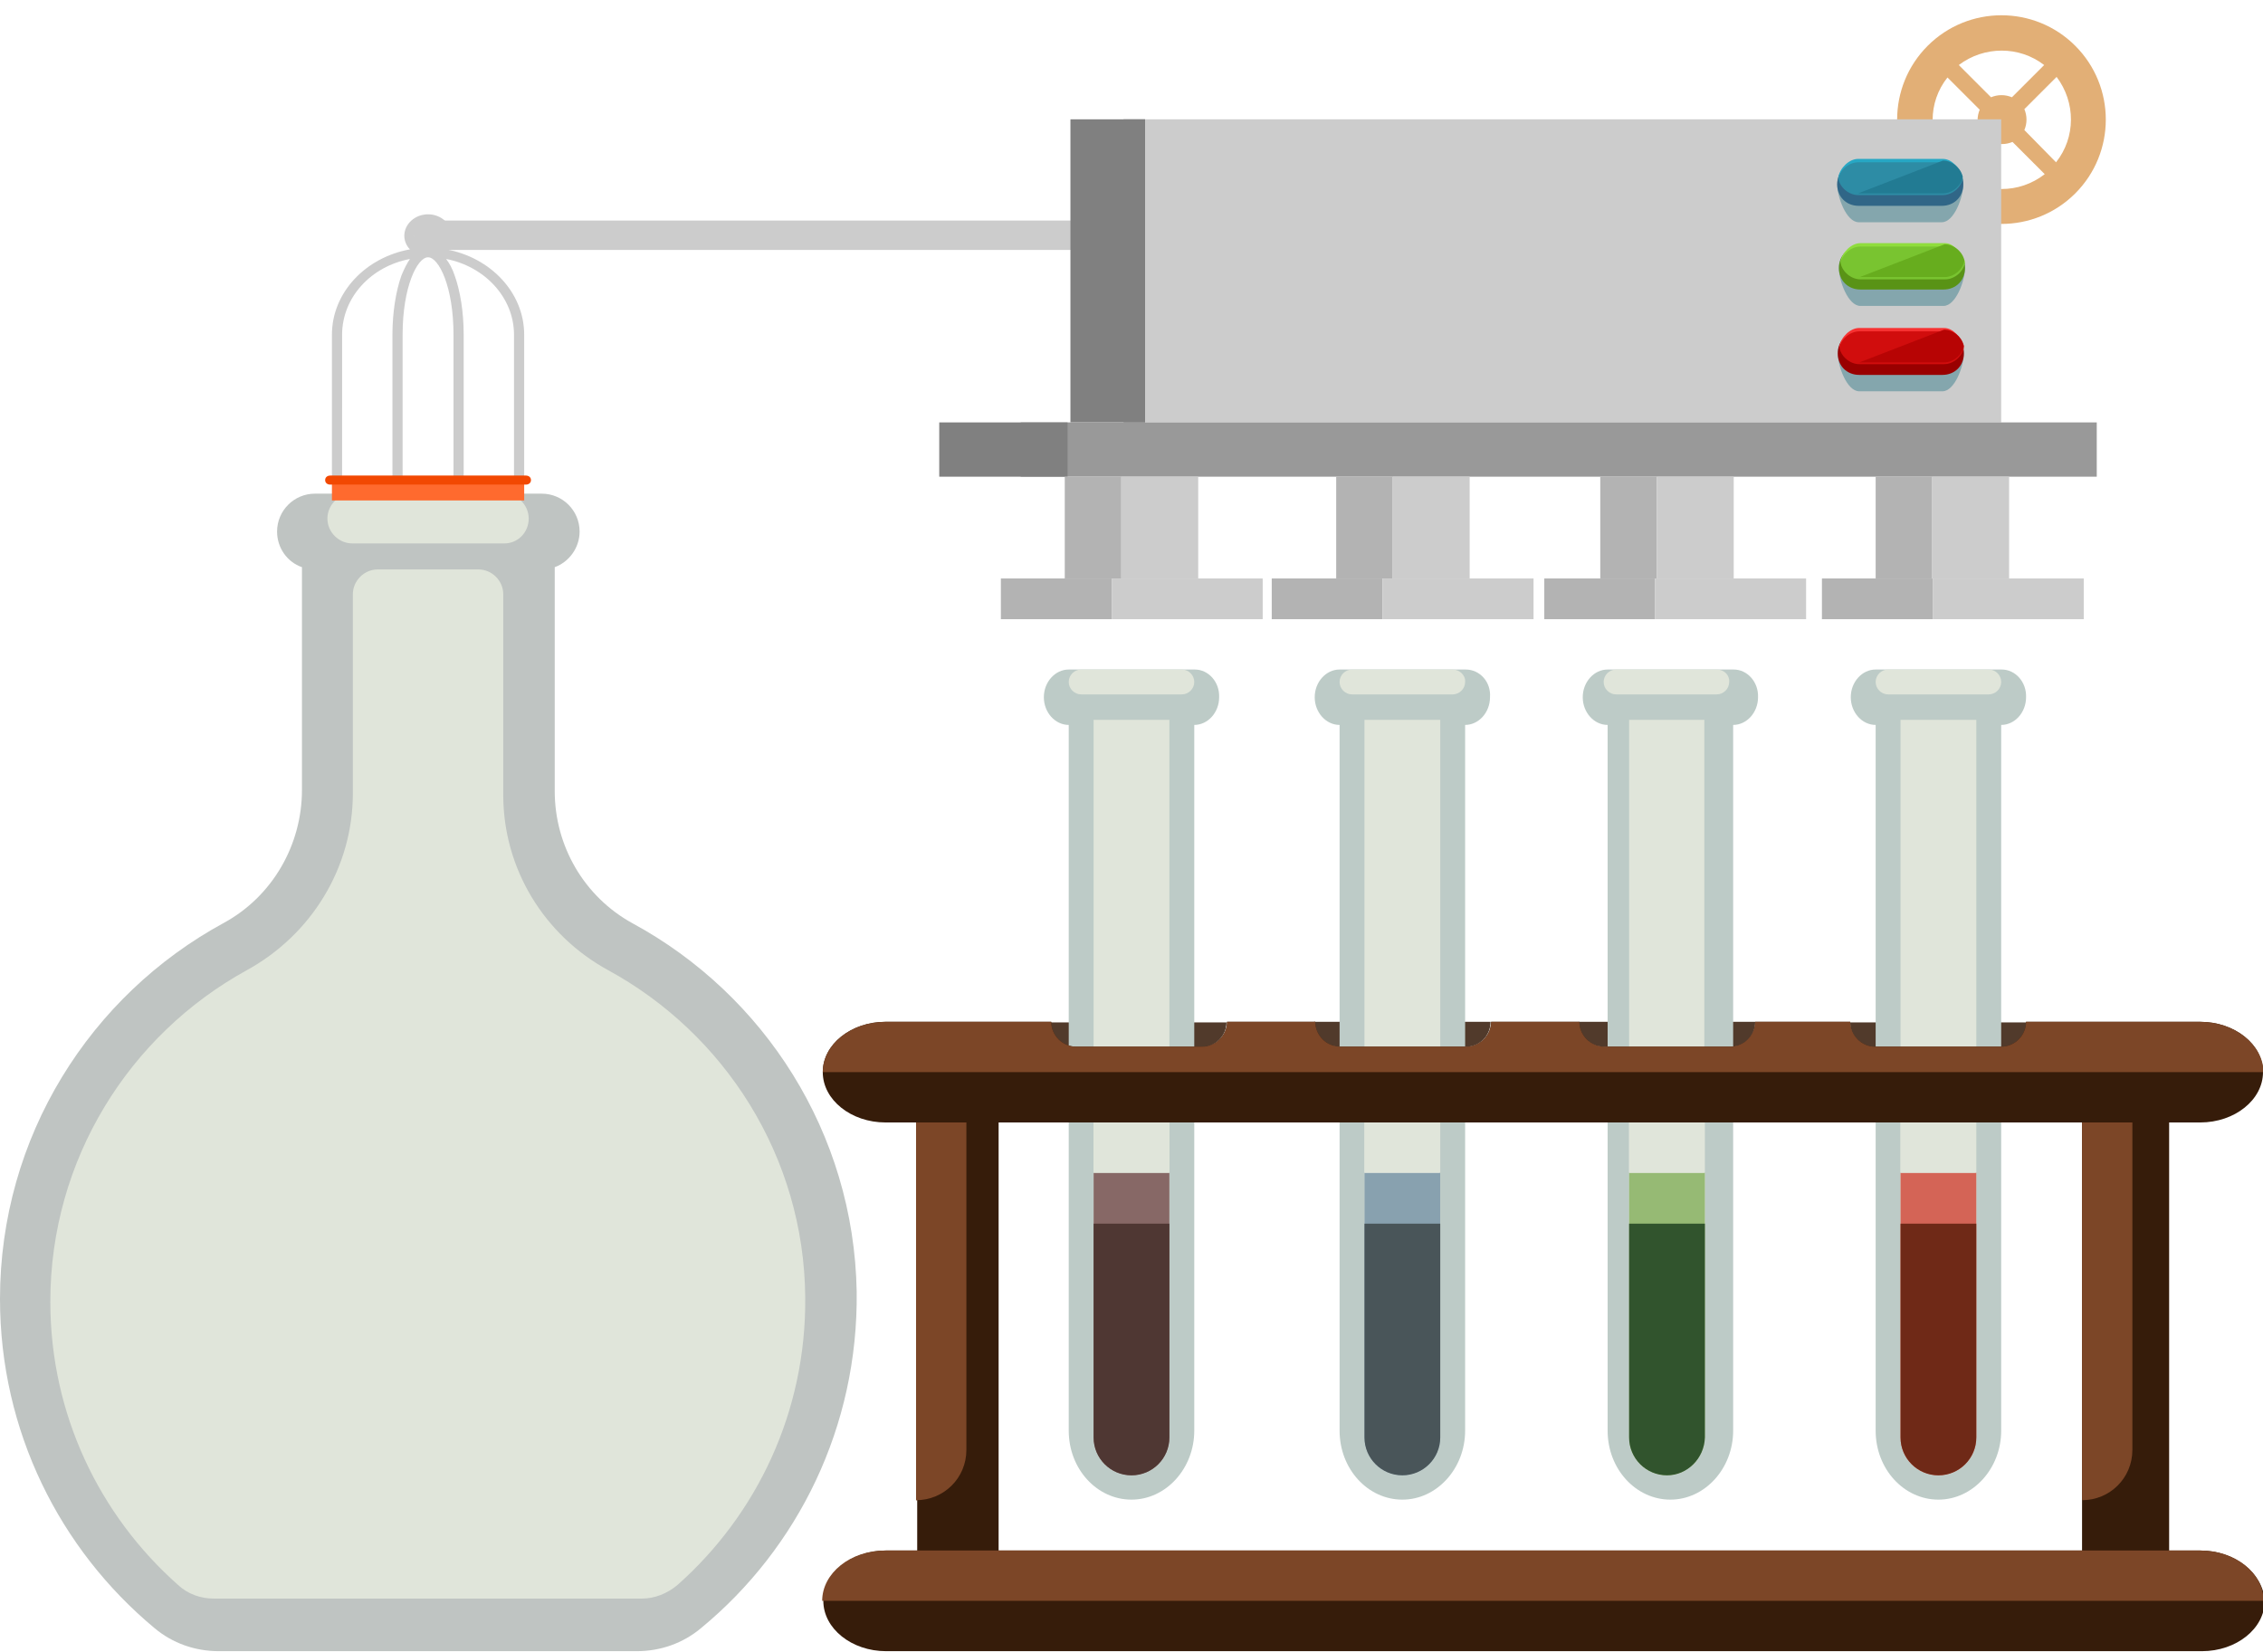 <?xml version="1.0" encoding="utf-8"?>
<!-- Generator: Adobe Illustrator 21.0.0, SVG Export Plug-In . SVG Version: 6.00 Build 0)  -->
<svg version="1.1" id="Layer_1" xmlns="http://www.w3.org/2000/svg" xmlns:xlink="http://www.w3.org/1999/xlink" x="0px" y="0px"
	 viewBox="0 0 400.2 292.1" style="enable-background:new 0 0 400.2 292.1;" xml:space="preserve">
<style type="text/css">
	.st0{fill:#E2AF76;}
	.st1{display:none;}
	.st2{display:inline;fill:#BDCBC7;}
	.st3{display:inline;}
	.st4{fill:#BDCBC7;}
	.st5{fill:#E0E5DA;}
	.st6{fill:#96BA74;}
	.st7{fill:#31542D;}
	.st8{fill:#88A1AF;}
	.st9{fill:#495559;}
	.st10{fill:#876866;}
	.st11{fill:#4F3733;}
	.st12{fill:#361C0A;}
	.st13{fill:#7C4627;}
	.st14{fill:#513A2B;}
	.st15{display:inline;fill:#513A2B;}
	.st16{display:inline;fill:#7C4627;}
	.st17{display:inline;fill:#361C0A;}
	.st18{fill:#D46456;}
	.st19{fill:#6F2917;}
	.st20{fill:#BFC4C2;}
	.st21{fill:#CCCCCC;}
	.st22{fill:#808080;}
	.st23{fill:#999999;}
	.st24{fill:#B3B3B3;}
	.st25{display:inline;fill:#9BA09A;}
	.st26{fill:#FF6A2E;}
	.st27{fill:#F24802;}
	.st28{fill:#84A6AD;}
	.st29{fill:#306687;}
	.st30{fill:#27A7C4;}
	.st31{fill:#2D8CA5;}
	.st32{fill:#227B93;}
	.st33{fill:#990000;}
	.st34{fill:#F73131;}
	.st35{fill:#D10D0D;}
	.st36{fill:#B70404;}
	.st37{fill:#599316;}
	.st38{fill:#8FDD3C;}
	.st39{fill:#79C430;}
	.st40{fill:#67AD1E;}
</style>
<path class="st0" d="M367,8.1c-7.2-7.2-18.9-7.2-26.1,0s-7.2,18.9,0,26.1s18.9,7.2,26.1,0C374.2,27,374.2,15.3,367,8.1z M363.6,28.7
	L358,23c0.5-1.2,0.5-2.5,0-3.7l5.7-5.7C367.1,18.1,367.1,24.3,363.6,28.7z M361.5,11.5l-5.7,5.7c-1.2-0.5-2.5-0.5-3.7,0l-5.7-5.7
	C350.9,8.1,357.1,8.1,361.5,11.5z M344.4,13.7l5.7,5.7c-0.5,1.2-0.5,2.5,0,3.7l-5.7,5.7C340.9,24.3,340.9,18.1,344.4,13.7z
	 M346.5,30.8l5.7-5.7c1.2,0.5,2.5,0.5,3.7,0l5.7,5.7C357.1,34.3,350.9,34.3,346.5,30.8z"/>
<g id="Capa_1" class="st1">
	<path id="XMLID_8_" class="st2" d="M584.6,78.3h-55.7c-6.1,0-11.1,5.5-11.1,12.2c0,6.8,5,12.2,11.1,12.2V415
		c0,16.9,12.5,30.6,27.8,30.6s27.8-13.7,27.8-30.6V102.8c6.1,0,11.1-5.5,11.1-12.2C595.7,83.8,590.7,78.3,584.6,78.3z"/>
	<g id="XMLID_1886_" class="st3">
		<path id="XMLID_1789_" class="st4" d="M475.8,90.6c0,6.8-5,12.2-11.1,12.2v312.2c0,16.9-12.5,30.6-27.8,30.6s-27.8-13.7-27.8-30.6
			V102.8c-6.1,0-11.1-5.5-11.1-12.2c0-6.8,5-12.2,11.1-12.2h55.7C470.8,78.3,475.8,83.8,475.8,90.6z M347.8,78.3h-55.7
			c-6.1,0-11.1,5.5-11.1,12.2c0,6.8,5,12.2,11.1,12.2V415c0,16.9,12.5,30.6,27.8,30.6s27.8-13.7,27.8-30.6V102.8
			c6.1,0,11.1-5.5,11.1-12.2C358.9,83.8,353.9,78.3,347.8,78.3z M230.9,78.3h-55.7c-6.1,0-11.1,5.5-11.1,12.2
			c0,6.8,5,12.2,11.1,12.2V415c0,16.9,12.5,30.6,27.8,30.6c15.4,0,27.8-13.7,27.8-30.6V102.8c6.1,0,11.1-5.5,11.1-12.2
			C242.1,83.8,237.1,78.3,230.9,78.3z"/>
		<path id="XMLID_1788_" class="st5" d="M436.8,434.6L436.8,434.6c-9.2,0-16.7-7.5-16.7-16.7V256.5h33.4v161.4
			C453.5,427.1,446.1,434.6,436.8,434.6z M336.7,417.9V256.5h-33.4v161.4c0,9.2,7.5,16.7,16.7,16.7l0,0
			C329.2,434.6,336.7,427.1,336.7,417.9z M219.8,417.9V256.5h-33.4v161.4c0,9.2,7.5,16.7,16.7,16.7l0,0
			C212.3,434.6,219.8,427.1,219.8,417.9z"/>
		<path id="XMLID_1786_" class="st6" d="M436.8,434.6L436.8,434.6c-9.2,0-16.7-7.5-16.7-16.7V300.9h33.4v116.9
			C453.5,427.1,446.1,434.6,436.8,434.6z"/>
		<path id="XMLID_1890_" class="st7" d="M436.8,434.6L436.8,434.6c-9.2,0-16.7-7.5-16.7-16.7v-94.6h33.4v94.6
			C453.5,427.1,446.1,434.6,436.8,434.6z"/>
		<path id="XMLID_1893_" class="st8" d="M320,434.6L320,434.6c-9.2,0-16.7-7.5-16.7-16.7V300.9h33.4v116.9
			C336.7,427.1,329.2,434.6,320,434.6z"/>
		<path id="XMLID_1537_" class="st9" d="M320,434.6L320,434.6c-9.2,0-16.7-7.5-16.7-16.7v-94.6h33.4v94.6
			C336.7,427.1,329.2,434.6,320,434.6z"/>
		<path id="XMLID_1892_" class="st10" d="M203.1,434.6L203.1,434.6c-9.2,0-16.7-7.5-16.7-16.7V300.9h33.4v116.9
			C219.8,427.1,212.3,434.6,203.1,434.6z"/>
		<path id="XMLID_1532_" class="st11" d="M203.1,434.6L203.1,434.6c-9.2,0-16.7-7.5-16.7-16.7v-94.6h33.4v94.6
			C219.8,427.1,212.3,434.6,203.1,434.6z"/>
		<path id="XMLID_1964_" class="st12" d="M672.6,467.9h-13.8V278.8h13.8c15.3,0,27.7-10,27.7-22.3c0-12.3-12.4-22.3-27.7-22.3H91
			c-15.3,0-27.7,10-27.7,22.3c0,12.3,12.4,22.3,27.7,22.3h13.8V468H91c-15.3,0-27.7,10-27.7,22.3s12.4,22.3,27.7,22.3h13.8h55.4
			h443.2h55.4h13.8c15.3,0,27.7-10,27.7-22.3C700.3,477.9,687.9,467.9,672.6,467.9z M141.2,467.9V278.8h479.1V468L141.2,467.9
			L141.2,467.9z"/>
		<path id="XMLID_1328_" class="st13" d="M91,467.9h581.7c15.3,0,27.7,10,27.7,22.3H63.3C63.3,477.9,75.7,467.9,91,467.9z M91,234.1
			h581.7c15.3,0,27.7,10,27.7,22.3H63.3C63.3,244.1,75.7,234.1,91,234.1z"/>
		<path id="XMLID_1863_" class="st14" d="M230.9,245.3h-55.7c-6.1,0-11.1-5-11.1-11.1l0,0H242l0,0
			C242.1,240.3,237.1,245.3,230.9,245.3z M358.9,234.1L358.9,234.1H281l0,0c0,6.1,5,11.1,11.1,11.1h55.7
			C353.9,245.3,358.9,240.3,358.9,234.1z M475.8,234.1L475.8,234.1h-77.9l0,0c0,6.1,5,11.1,11.1,11.1h55.7
			C470.8,245.3,475.8,240.3,475.8,234.1z"/>
		<path id="XMLID_1862_" class="st5" d="M219.8,245.3h-33.4V100.6h33.4V245.3z M225.4,78.3h-44.6c-3.1,0-5.6,2.5-5.6,5.6l0,0
			c0,3.1,2.5,5.6,5.6,5.6h44.5c3.1,0,5.6-2.5,5.6-5.6l0,0C230.9,80.8,228.4,78.3,225.4,78.3z M336.7,100.6h-33.4v144.7h33.4V100.6z
			 M342.2,78.3h-44.5c-3.1,0-5.6,2.5-5.6,5.6l0,0c0,3.1,2.5,5.6,5.6,5.6h44.5c3.1,0,5.6-2.5,5.6-5.6l0,0
			C347.8,80.8,345.3,78.3,342.2,78.3z M453.5,100.6h-33.4v144.7h33.4V100.6z M459.1,78.3h-44.5c-3.1,0-5.6,2.5-5.6,5.6l0,0
			c0,3.1,2.5,5.6,5.6,5.6h44.5c3.1,0,5.6-2.5,5.6-5.6l0,0C464.7,80.8,462.2,78.3,459.1,78.3z"/>
	</g>
	<path id="XMLID_1_" class="st15" d="M584.6,245.3h-55.7c-6.1,0-11.1-5-11.1-11.1l0,0h77.9l0,0C595.7,240.3,590.7,245.3,584.6,245.3
		z"/>
	<path id="XMLID_2_" class="st16" d="M127,423.4V278.8h-22.3v167l0,0C117,445.6,127,435.8,127,423.4z"/>
	<path class="st16" d="M502.8,176.4"/>
	<path class="st16" d="M527.8,416.4"/>
	<path class="st17" d="M461.9,278.8"/>
	<path id="XMLID_3_" class="st16" d="M642.5,423.4V278.8h-22.3v167l0,0C632.5,445.6,642.5,435.8,642.5,423.4z"/>
	<g id="Layer_5" class="st3">
	</g>
</g>
<g id="rack">
	<path id="XMLID_6_" class="st14" d="M212.4,185.2h-22.3c-2.4,0-4.4-2-4.4-4.4l0,0h31.2l0,0C216.9,183.2,214.9,185.2,212.4,185.2z
		 M263.6,180.7L263.6,180.7h-31.2l0,0c0,2.4,2,4.4,4.4,4.4h22.3C261.6,185.2,263.6,183.2,263.6,180.7z M310.4,180.7L310.4,180.7
		h-31.2l0,0c0,2.4,2,4.4,4.4,4.4H306C308.4,185.2,310.4,183.2,310.4,180.7z"/>
	<path id="XMLID_4_" class="st14" d="M353.9,185.2h-22.3c-2.4,0-4.4-2-4.4-4.4l0,0h31.2l0,0C358.4,183.2,356.4,185.2,353.9,185.2z"
		/>
</g>
<g id="red">
	<path id="XMLID_23_" class="st4" d="M354,118.4h-22.3c-2.4,0-4.4,2.2-4.4,4.9c0,2.7,2,4.9,4.4,4.9V253c0,6.8,5,12.2,11.1,12.2
		s11.1-5.5,11.1-12.2V128.2c2.4,0,4.4-2.2,4.4-4.9C358.4,120.6,356.4,118.4,354,118.4z"/>
	<path id="XMLID_14_" class="st5" d="M349.5,254.2v-64.6h-13.4v64.6c0,3.7,3,6.7,6.7,6.7l0,0C346.5,260.9,349.5,257.9,349.5,254.2z"
		/>
	<path id="XMLID_12_" class="st18" d="M342.8,260.9L342.8,260.9c-3.7,0-6.7-3-6.7-6.7v-46.8h13.4v46.8
		C349.5,257.9,346.5,260.9,342.8,260.9z"/>
	<path id="XMLID_5_" class="st19" d="M342.8,260.9L342.8,260.9c-3.7,0-6.7-3-6.7-6.7v-37.8h13.4v37.8
		C349.5,257.9,346.5,260.9,342.8,260.9z"/>
	<g>
		<polygon class="st5" points="336.1,174.1 336.1,185.2 336.1,207.4 349.4,207.4 349.4,185.2 349.5,185.2 349.5,127.3 336.1,127.3 
					"/>
		<path class="st5" d="M351.7,118.4h-17.8c-1.2,0-2.2,1-2.2,2.2c0,1.2,1,2.2,2.2,2.2h17.8c1.2,0,2.2-1,2.2-2.2
			C353.9,119.4,352.9,118.4,351.7,118.4z"/>
	</g>
</g>
<g id="brown">
	<path id="XMLID_22_" class="st4" d="M211.3,118.4H189c-2.4,0-4.4,2.2-4.4,4.9c0,2.7,2,4.9,4.4,4.9V253c0,6.8,5,12.2,11.1,12.2
		s11.1-5.5,11.1-12.2V128.2c2.4,0,4.4-2.2,4.4-4.9C215.7,120.6,213.7,118.4,211.3,118.4z"/>
	<path id="XMLID_26_" class="st5" d="M206.8,254.2v-64.6h-13.4v64.6c0,3.7,3,6.7,6.7,6.7l0,0C203.8,260.9,206.8,257.9,206.8,254.2z"
		/>
	<path id="XMLID_21_" class="st10" d="M200.1,260.9L200.1,260.9c-3.7,0-6.7-3-6.7-6.7v-46.8h13.4v46.8
		C206.8,257.9,203.8,260.9,200.1,260.9z"/>
	<path id="XMLID_20_" class="st11" d="M200.1,260.9L200.1,260.9c-3.7,0-6.7-3-6.7-6.7v-37.8h13.4v37.8
		C206.8,257.9,203.8,260.9,200.1,260.9z"/>
	<g>
		<path class="st5" d="M209,118.4h-17.8c-1.2,0-2.2,1-2.2,2.2c0,1.2,1,2.2,2.2,2.2H209c1.2,0,2.2-1,2.2-2.2
			C211.2,119.4,210.2,118.4,209,118.4z"/>
		<polygon class="st5" points="193.4,185.2 193.4,207.4 206.8,207.4 206.8,185.2 206.8,127.3 193.4,127.3 		"/>
	</g>
</g>
<g id="blue">
	<path id="XMLID_19_" class="st4" d="M259.2,118.4h-22.3c-2.4,0-4.4,2.2-4.4,4.9c0,2.7,2,4.9,4.4,4.9V253c0,6.8,5,12.2,11.1,12.2
		s11.1-5.5,11.1-12.2V128.2c2.4,0,4.4-2.2,4.4-4.9C263.7,120.6,261.7,118.4,259.2,118.4z"/>
	<path id="XMLID_39_" class="st5" d="M254.7,254.2v-64.6h-13.4v64.6c0,3.7,3,6.7,6.7,6.7l0,0C251.7,260.9,254.7,257.9,254.7,254.2z"
		/>
	<path id="XMLID_36_" class="st8" d="M248,260.9L248,260.9c-3.7,0-6.7-3-6.7-6.7v-46.8h13.4v46.8C254.7,257.9,251.7,260.9,248,260.9
		z"/>
	<path id="XMLID_35_" class="st9" d="M248,260.9L248,260.9c-3.7,0-6.7-3-6.7-6.7v-37.8h13.4v37.8C254.7,257.9,251.7,260.9,248,260.9
		z"/>
	<polygon class="st5" points="241.3,127.3 241.3,178.9 241.3,185.2 241.3,207.4 254.6,207.4 254.6,194.7 254.7,194.7 254.7,185.2 
		254.7,180.6 254.7,127.3 	"/>
	<path class="st5" d="M256.9,118.4h-17.8c-1.2,0-2.2,1-2.2,2.2c0,1.2,1,2.2,2.2,2.2h17.8c1.2,0,2.2-1,2.2-2.2
		C259.2,119.4,258.1,118.4,256.9,118.4z"/>
</g>
<g id="green">
	<path id="XMLID_7_" class="st4" d="M306.6,118.4h-22.3c-2.4,0-4.4,2.2-4.4,4.9c0,2.7,2,4.9,4.4,4.9V253c0,6.8,5,12.2,11.1,12.2
		s11.1-5.5,11.1-12.2V128.2c2.4,0,4.4-2.2,4.4-4.9C311,120.6,309,118.4,306.6,118.4z"/>
	<path id="XMLID_32_" class="st5" d="M294.8,260.9L294.8,260.9c-3.7,0-6.7-3-6.7-6.7v-64.6h13.4v64.6
		C301.4,257.9,298.4,260.9,294.8,260.9z"/>
	<path id="XMLID_31_" class="st6" d="M294.8,260.9L294.8,260.9c-3.7,0-6.7-3-6.7-6.7v-46.8h13.4v46.8
		C301.4,257.9,298.4,260.9,294.8,260.9z"/>
	<path id="XMLID_30_" class="st7" d="M294.8,260.9L294.8,260.9c-3.7,0-6.7-3-6.7-6.7v-37.8h13.4v37.8
		C301.4,257.9,298.4,260.9,294.8,260.9z"/>
	<polygon class="st5" points="288.1,127.3 288.1,180.4 288.1,185.2 288.1,207.4 301.4,207.4 301.4,204.4 301.4,204.4 301.4,185.2 
		301.4,179.9 301.4,127.3 	"/>
	<path class="st5" d="M303.6,118.4h-17.8c-1.2,0-2.2,1-2.2,2.2c0,1.2,1,2.2,2.2,2.2h17.8c1.2,0,2.2-1,2.2-2.2
		C305.9,119.4,304.9,118.4,303.6,118.4z"/>
</g>
<g id="beaker">
	<g id="XMLID_846_">
		<path id="XMLID_845_" class="st20" d="M124,287.9c-3.2,2.7-7.2,4.1-11.4,4.1H38.7c-4.2,0-8.2-1.4-11.4-4.1
			C10.6,274,0,253.1,0,229.7C0,201,16,176,39.6,163.2c8.6-4.7,13.8-13.8,13.8-23.5v-39.4c-2.6-0.9-4.4-3.4-4.4-6.3l0,0
			c0-3.7,3-6.7,6.7-6.7h40.1c3.7,0,6.7,3,6.7,6.7l0,0c0,2.9-1.9,5.4-4.4,6.3v39.6c0,9.7,5.2,18.7,13.8,23.4
			c23.2,12.6,39.1,37,39.6,65.1C151.8,252.3,141.1,273.8,124,287.9z"/>
		<path id="XMLID_1615_" class="st5" d="M107.6,171.6c20.5,11.2,34.6,32.9,34.8,57.8c0.2,20.3-8.6,38.5-22.6,50.9
			c-1.8,1.5-4,2.4-6.3,2.4H37.8c-2.3,0-4.6-0.8-6.3-2.4C17.6,268,8.9,250.1,8.9,230.2c0-25.2,14-47.2,34.7-58.6
			c11.5-6.3,18.8-18.2,18.8-31.3v-35.2c0-2.4,2-4.4,4.4-4.4h17.8c2.4,0,4.4,2,4.4,4.4v35.5C89,153.6,96.2,165.4,107.6,171.6z
			 M93.5,91.7L93.5,91.7c0-2.4-2-4.4-4.4-4.4H62.3c-2.4,0-4.4,2-4.4,4.4l0,0c0,2.4,2,4.4,4.4,4.4H89C91.5,96.2,93.5,94.2,93.5,91.7z
			"/>
	</g>
</g>
<g id="machine">
	<rect x="73.2" y="39" class="st21" width="117.4" height="5.2"/>
	<g>
		<rect x="202.5" y="21.1" class="st21" width="151.4" height="53.6"/>
		<rect x="189.3" y="21.1" class="st22" width="13.2" height="53.6"/>
		<rect x="198.7" y="21.1" class="st22" width="3.8" height="53.6"/>
		<g>
			<line class="st23" x1="277.5" y1="0" x2="277.5" y2="-1.9"/>
			<line class="st23" x1="297.4" y1="-1.9" x2="297.4" y2="0"/>
		</g>
		<rect x="180.5" y="74.7" class="st23" width="190.3" height="9.6"/>
		<rect x="166.1" y="74.7" class="st22" width="22.7" height="9.6"/>
		<g>
			<rect x="188.3" y="84.3" class="st24" width="10" height="18"/>
			<rect x="198.3" y="84.3" class="st21" width="13.6" height="18"/>
		</g>
		<g>
			<rect x="177" y="102.3" class="st24" width="19.6" height="7.2"/>
			<rect x="196.6" y="102.3" class="st21" width="26.7" height="7.2"/>
		</g>
	</g>
	<g>
		<rect x="236.3" y="84.3" class="st24" width="10" height="18"/>
		<rect x="246.3" y="84.3" class="st21" width="13.6" height="18"/>
	</g>
	<g>
		<rect x="224.9" y="102.3" class="st24" width="19.6" height="7.2"/>
		<rect x="244.5" y="102.3" class="st21" width="26.7" height="7.2"/>
	</g>
	<g>
		<rect x="283" y="84.3" class="st24" width="10" height="18"/>
		<rect x="293" y="84.3" class="st21" width="13.6" height="18"/>
	</g>
	<g>
		<rect x="273.1" y="102.3" class="st24" width="19.6" height="7.2"/>
		<rect x="292.7" y="102.3" class="st21" width="26.7" height="7.2"/>
	</g>
	<g>
		<rect x="331.7" y="84.3" class="st24" width="10" height="18"/>
		<rect x="341.7" y="84.3" class="st21" width="13.6" height="18"/>
	</g>
	<g>
		<rect x="322.2" y="102.3" class="st24" width="19.6" height="7.2"/>
		<rect x="341.8" y="102.3" class="st21" width="26.7" height="7.2"/>
	</g>
</g>
<g id="Layer_6">
	<path id="XMLID_15_" class="st13" d="M170.9,256.4v-57.9H162v66.8l0,0C166.9,265.3,170.9,261.4,170.9,256.4z"/>
	<path id="XMLID_13_" class="st13" d="M377.1,256.4v-57.9h-8.9v66.8l0,0C373.1,265.3,377.1,261.4,377.1,256.4z"/>
	<path class="st12" d="M389.1,274.2h-5.5v-75.7h5.5c6.1,0,11.1-4,11.1-8.9s-5-8.9-11.1-8.9h-30.8c0,2.4-2,4.4-4.4,4.4h-22.3
		c-2.4,0-4.4-2-4.4-4.4h-16.8c0,2.4-2,4.4-4.4,4.4h-22.3c-2.4,0-4.4-2-4.4-4.4h-15.6c0,2.4-2,4.4-4.4,4.4h-22.3
		c-2.4,0-4.4-2-4.4-4.4h-15.6c0,2.4-2,4.4-4.4,4.4h-22.3c-2.4,0-4.4-2-4.4-4.4h-29.3c-6.1,0-11.1,4-11.1,8.9s5,8.9,11.1,8.9h5.6
		v75.7h-5.5c-6.1,0-11.1,4-11.1,8.9c0,4.9,5,8.9,11.1,8.9h5.5h22.2h177.3h22.2h5.5c6.1,0,11.1-4,11.1-8.9
		C400.2,278.2,395.2,274.2,389.1,274.2z M368.2,274.2H176.6v-75.7h191.6V274.2z"/>
	<path class="st13" d="M389.1,180.7h-30.8c0,2.4-2,4.4-4.4,4.4h-22.3c-2.4,0-4.4-2-4.4-4.4h-16.8c0,2.4-2,4.4-4.4,4.4h-22.3
		c-2.4,0-4.4-2-4.4-4.4h-15.6c0,2.4-2,4.4-4.4,4.4h-22.3c-2.4,0-4.4-2-4.4-4.4h-15.6c0,2.4-2,4.4-4.4,4.4h-22.3
		c-2.4,0-4.4-2-4.4-4.4h-29.3c-6.1,0-11.1,4-11.1,8.9h254.8C400.2,184.7,395.2,180.7,389.1,180.7z"/>
	<path id="XMLID_18_" class="st13" d="M156.5,274.2h232.7c6.1,0,11.1,4,11.1,8.9H145.4C145.4,278.2,150.4,274.2,156.5,274.2z"/>
	<path id="XMLID_17_" class="st13" d="M170.9,256.4v-57.9H162v66.8l0,0C166.9,265.3,170.9,261.4,170.9,256.4z"/>
	<path id="XMLID_16_" class="st13" d="M377.1,256.4v-57.9h-8.9v66.8l0,0C373.1,265.3,377.1,261.4,377.1,256.4z"/>
</g>
<g id="Layer_2" class="st1">
	<path id="XMLID_11_" class="st25" d="M219.8,245.3h-33.4v-11.1h33.4V245.3z M336.7,234.1h-33.4v11.2h33.4V234.1z M453.5,234.1
		h-33.4v11.2h33.4V234.1z"/>
	<path id="XMLID_10_" class="st25" d="M573.5,234.1h-33.4v11.2h33.4V234.1z"/>
</g>
<path class="st21" d="M78.9,44.1c0.6-0.7,1-1.5,1-2.4c0-2.1-1.9-3.8-4.2-3.8s-4.2,1.7-4.2,3.8c0,0.9,0.4,1.8,1,2.4
	c-7.8,1.4-13.8,7.6-13.8,15.1v25.7c0,0.5,0.4,0.8,0.9,0.8s0.9-0.4,0.9-0.8V59.2c0-6.6,5.1-12.1,12-13.4c-0.5,0.7-1,1.7-1.5,2.9
	c-1,2.8-1.6,6.6-1.6,10.5v25.7c0,0.5,0.4,0.8,0.9,0.8c0.5,0,0.9-0.4,0.9-0.8V59.2c0-8.5,2.6-13.7,4.5-13.7s4.5,5.2,4.5,13.7v25.7
	c0,0.5,0.4,0.8,0.9,0.8s0.9-0.4,0.9-0.8V59.2c0-4-0.6-7.7-1.6-10.5c-0.4-1.2-0.9-2.1-1.5-2.9c6.8,1.3,12,6.8,12,13.4v25.7
	c0,0.5,0.4,0.8,0.9,0.8c0.5,0,0.9-0.4,0.9-0.8V59.2C92.7,51.7,86.7,45.5,78.9,44.1z M73.3,41.7c0-1.2,1.1-2.1,2.4-2.1
	c1.3,0,2.4,1,2.4,2.1s-1.1,2.1-2.4,2.1C74.4,43.9,73.3,42.9,73.3,41.7z"/>
<rect x="58.7" y="85" class="st26" width="34" height="3.5"/>
<path class="st27" d="M93,85.7H58.4c-0.5,0-0.9-0.3-0.9-0.8s0.4-0.8,0.9-0.8H93c0.5,0,0.9,0.3,0.9,0.8S93.5,85.7,93,85.7z"/>
<path class="st28" d="M347.2,32.6c0,2.2-1.6,6.7-3.8,6.7h-14.7c-2.2,0-3.8-4.5-3.8-6.7l0,0c0-2.2,1.6-3.8,3.8-3.8h15
	C345.6,28.7,347.2,30.3,347.2,32.6L347.2,32.6z"/>
<path class="st29" d="M347.2,32.6c0,2.2-1.6,3.8-3.8,3.8h-14.7c-2.2,0-3.8-1.6-3.8-3.8l0,0c0-2.2,1.6-3.8,3.8-3.8h15
	C345.6,28.7,347.2,30.3,347.2,32.6L347.2,32.6z"/>
<path class="st30" d="M343.6,28.1h-15c-1.6,0-3.2,1.6-3.5,3.2c0.3,1.6,1.9,2.9,3.5,2.9h15c1.6,0,3.2-1.3,3.5-2.9
	C346.5,29.7,345.2,28.1,343.6,28.1z"/>
<path class="st31" d="M343.6,28.7h-15c-1.6,0-3.2,1.3-3.5,2.9c0.3,1.6,1.9,2.9,3.5,2.9h15c1.6,0,3.2-1.3,3.5-2.9
	C346.5,29.7,345.2,28.7,343.6,28.7z"/>
<path class="st32" d="M328.6,34.2h15c1.6,0,3.2-1.3,3.5-2.9c-0.3-1.6-1.9-2.9-3.5-2.9"/>
<path class="st28" d="M347.3,62.5c0,2.2-1.6,6.7-3.8,6.7h-14.7c-2.2,0-3.8-4.5-3.8-6.7l0,0c0-2.2,1.6-3.8,3.8-3.8h15
	C345.7,58.6,347.3,60.2,347.3,62.5L347.3,62.5z"/>
<path class="st33" d="M347.3,62.5c0,2.2-1.6,3.8-3.8,3.8h-14.7c-2.2,0-3.8-1.6-3.8-3.8l0,0c0-2.2,1.6-3.8,3.8-3.8h15
	C345.7,58.6,347.3,60.2,347.3,62.5L347.3,62.5z"/>
<path class="st34" d="M343.8,58h-15c-1.6,0-3.2,1.6-3.5,3.2c0.3,1.6,1.9,2.9,3.5,2.9h15c1.6,0,3.2-1.3,3.5-2.9
	C346.7,59.6,345.4,58,343.8,58z"/>
<path class="st35" d="M343.8,58.6h-15c-1.6,0-3.2,1.3-3.5,2.9c0.3,1.6,1.9,2.9,3.5,2.9h15c1.6,0,3.2-1.3,3.5-2.9
	C346.7,59.6,345.4,58.6,343.8,58.6z"/>
<path class="st36" d="M328.8,64.1h15c1.6,0,3.2-1.3,3.5-2.9c-0.3-1.6-1.9-2.9-3.5-2.9"/>
<path class="st28" d="M347.5,47.4c0,2.2-1.6,6.7-3.8,6.7h-14.7c-2.2,0-3.8-4.5-3.8-6.7l0,0c0-2.2,1.6-3.8,3.8-3.8h15
	C345.9,43.6,347.5,45.2,347.5,47.4L347.5,47.4z"/>
<path class="st37" d="M347.5,47.4c0,2.2-1.6,3.8-3.8,3.8h-14.7c-2.2,0-3.8-1.6-3.8-3.8l0,0c0-2.2,1.6-3.8,3.8-3.8h15
	C345.9,43.6,347.5,45.2,347.5,47.4L347.5,47.4z"/>
<path class="st38" d="M344,43h-15c-1.6,0-3.2,1.6-3.5,3.2c0.3,1.6,1.9,2.9,3.5,2.9h15c1.6,0,3.2-1.3,3.5-2.9
	C346.8,44.9,345.6,43,344,43z"/>
<path class="st39" d="M344,43.6h-15c-1.6,0-3.2,1.3-3.5,2.9c0.3,1.6,1.9,2.9,3.5,2.9h15c1.6,0,3.2-1.3,3.5-2.9
	C346.8,44.9,345.6,43.6,344,43.6z"/>
<path class="st40" d="M328.9,49h15c1.6,0,3.2-1.3,3.5-2.9c-0.3-1.6-1.9-2.9-3.5-2.9"/>
</svg>
